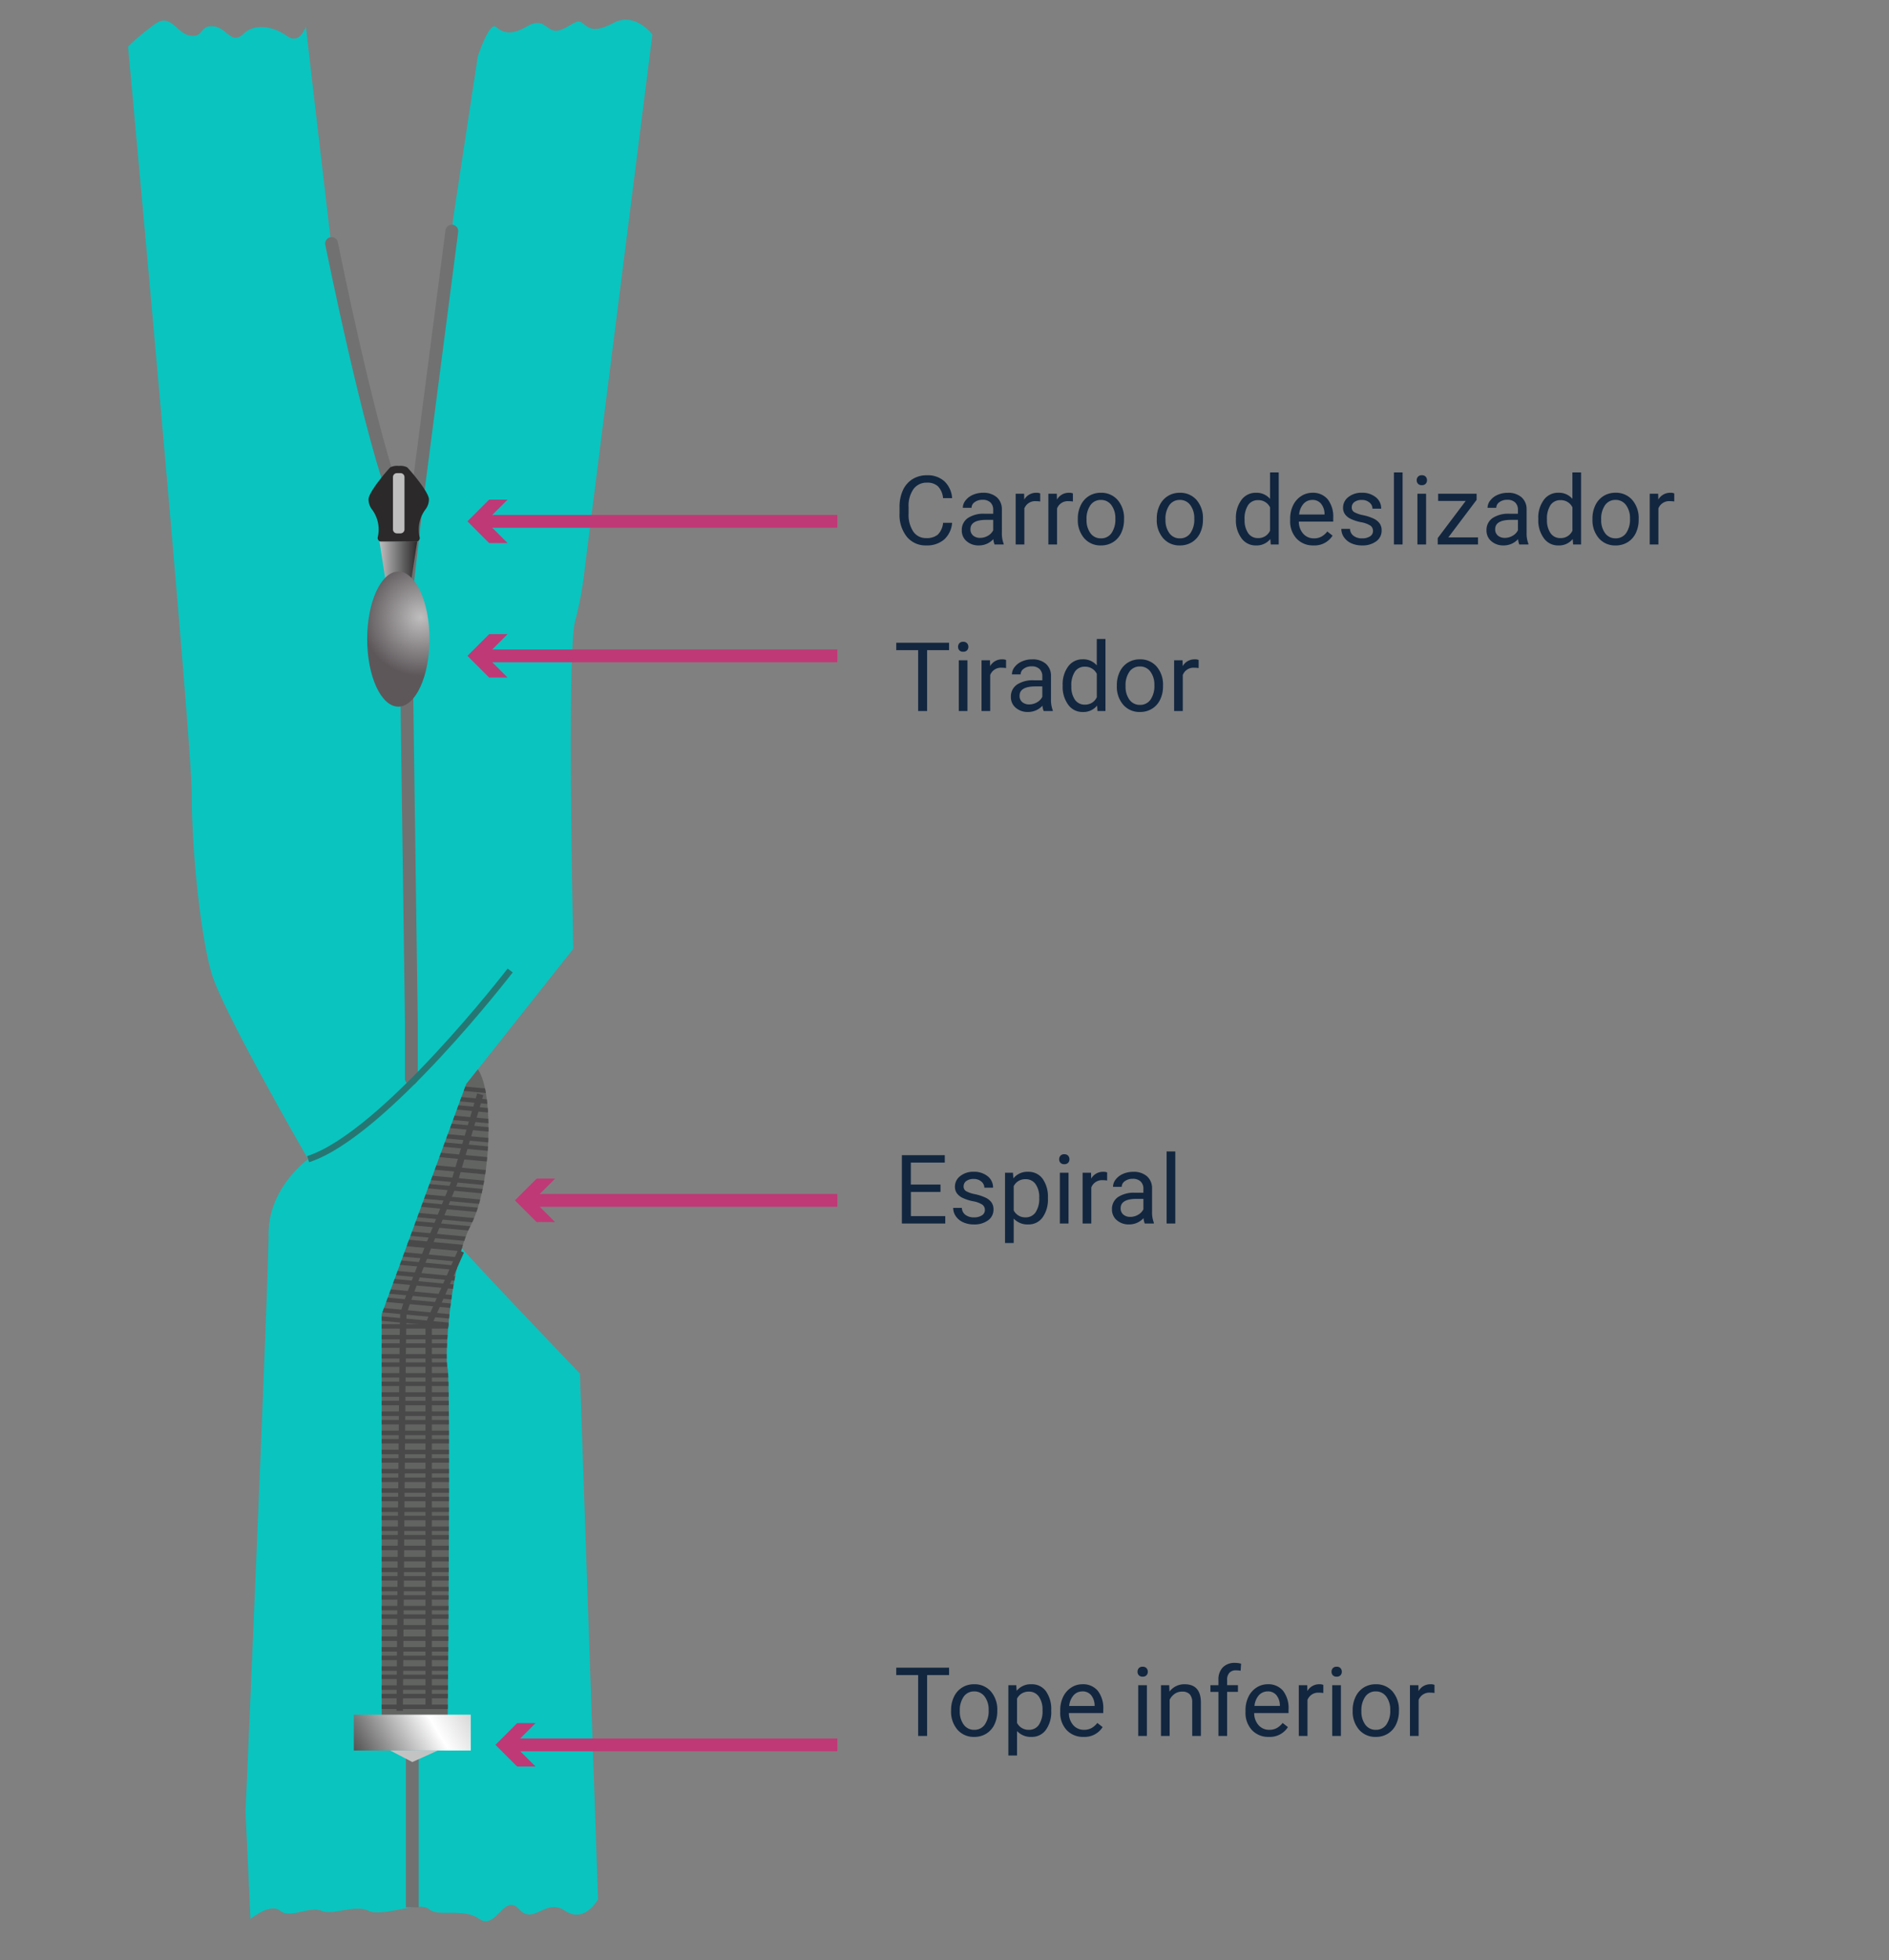 <svg xmlns="http://www.w3.org/2000/svg" xmlns:xlink="http://www.w3.org/1999/xlink" width="295" height="306" viewBox="0 0 295 306"><rect x="0" y="0" width="295" height="306" fill="#808080" stroke="none"/><defs><linearGradient id="a" x1="-820.264" y1="-26.589" x2="-820.264" y2="-25.312" gradientUnits="objectBoundingBox"><stop offset="0" stop-color="#bfbebe"/><stop offset="0.373" stop-color="#fff"/><stop offset="1" stop-color="#2b2929"/></linearGradient><linearGradient id="b" x1="-3646.256" y1="373.32" x2="-3646.256" y2="372.32" gradientUnits="objectBoundingBox"><stop offset="0" stop-color="#bfbebe"/><stop offset="0.1" stop-color="#514f4f"/><stop offset="0.254" stop-color="#b1b0b0"/><stop offset="0.373" stop-color="#fff"/><stop offset="0.431" stop-color="#fff"/><stop offset="0.432" stop-color="#fff"/><stop offset="1" stop-color="#2b2929"/></linearGradient><linearGradient id="c" x1="-4302.851" y1="385.012" x2="-4302.851" y2="386.015" xlink:href="#b"/><linearGradient id="d" y1="0.5" x2="1" y2="0.5" gradientUnits="objectBoundingBox"><stop offset="0" stop-color="#bfbebe"/><stop offset="1" stop-color="#2b2929"/></linearGradient><radialGradient id="e" cx="0.665" cy="0.338" r="0.436" gradientTransform="translate(-0.584) scale(2.167 1)" gradientUnits="objectBoundingBox"><stop offset="0" stop-color="#bfbebe"/><stop offset="1" stop-color="#5d575a"/></radialGradient><linearGradient id="f" x1="1.293" y1="0.359" x2="-0.256" y2="0.635" xlink:href="#a"/><clipPath id="g"><path d="M4518.4-473.776h10.289s.515-55.53,0-56.9.386-16.12,3.623-22.294,3.68-20.747,1.107-24.349l-1.814,2.292L4518.4-539.08Z" transform="translate(-4518.402 577.32)" fill="none"/></clipPath></defs><g transform="translate(2996 1539)"><rect width="295" height="306" transform="translate(-2996 -1539)" fill="none"/><path d="M9.082-3.384A3.923,3.923,0,0,1,7.833-.773,4.093,4.093,0,0,1,5.039.146,3.758,3.758,0,0,1,2.01-1.208,5.451,5.451,0,0,1,.872-4.834V-5.859A6.076,6.076,0,0,1,1.4-8.474a3.966,3.966,0,0,1,1.505-1.732,4.191,4.191,0,0,1,2.256-.6,3.853,3.853,0,0,1,2.725.948A3.971,3.971,0,0,1,9.082-7.236H7.668a3.05,3.05,0,0,0-.795-1.846,2.409,2.409,0,0,0-1.71-.571,2.517,2.517,0,0,0-2.113,1,4.57,4.57,0,0,0-.765,2.834V-4.79A4.7,4.7,0,0,0,3.01-2.029,2.344,2.344,0,0,0,5.039-1a2.706,2.706,0,0,0,1.8-.531,2.947,2.947,0,0,0,.831-1.849ZM15.711,0a2.846,2.846,0,0,1-.19-.835,3.023,3.023,0,0,1-2.256.981,2.8,2.8,0,0,1-1.923-.663A2.145,2.145,0,0,1,10.592-2.2a2.24,2.24,0,0,1,.941-1.923A4.437,4.437,0,0,1,14.18-4.8H15.5v-.623a1.522,1.522,0,0,0-.425-1.132,1.707,1.707,0,0,0-1.252-.421,1.976,1.976,0,0,0-1.216.366,1.079,1.079,0,0,0-.491.886H10.753a1.87,1.87,0,0,1,.421-1.146,2.874,2.874,0,0,1,1.143-.875A3.844,3.844,0,0,1,13.9-8.071a3.133,3.133,0,0,1,2.146.685A2.47,2.47,0,0,1,16.854-5.5v3.647a4.459,4.459,0,0,0,.278,1.736V0ZM13.463-1.033a2.381,2.381,0,0,0,1.208-.33,1.994,1.994,0,0,0,.828-.857V-3.845H14.437q-2.49,0-2.49,1.458a1.234,1.234,0,0,0,.425,1A1.633,1.633,0,0,0,13.463-1.033Zm9.376-5.676a4.06,4.06,0,0,0-.667-.051,1.786,1.786,0,0,0-1.809,1.135V0H19.008V-7.925h1.318l.022.916a2.11,2.11,0,0,1,1.89-1.062,1.384,1.384,0,0,1,.6.1Zm5.106,0a4.06,4.06,0,0,0-.667-.051,1.786,1.786,0,0,0-1.809,1.135V0H24.113V-7.925h1.318l.022.916a2.11,2.11,0,0,1,1.89-1.062,1.384,1.384,0,0,1,.6.1Zm.77,2.673a4.681,4.681,0,0,1,.458-2.095,3.415,3.415,0,0,1,1.274-1.436,3.469,3.469,0,0,1,1.864-.505,3.342,3.342,0,0,1,2.618,1.121,4.311,4.311,0,0,1,1,2.981v.1A4.722,4.722,0,0,1,35.485-1.8,3.365,3.365,0,0,1,34.218-.366a3.509,3.509,0,0,1-1.893.513A3.334,3.334,0,0,1,29.714-.974a4.29,4.29,0,0,1-1-2.966Zm1.362.161a3.39,3.39,0,0,0,.612,2.117,1.957,1.957,0,0,0,1.637.8,1.945,1.945,0,0,0,1.641-.809,3.707,3.707,0,0,0,.608-2.267,3.384,3.384,0,0,0-.619-2.113,1.968,1.968,0,0,0-1.644-.809,1.946,1.946,0,0,0-1.619.8A3.68,3.68,0,0,0,30.076-3.875Zm10.966-.161A4.681,4.681,0,0,1,41.5-6.13a3.415,3.415,0,0,1,1.274-1.436,3.469,3.469,0,0,1,1.864-.505,3.342,3.342,0,0,1,2.618,1.121,4.311,4.311,0,0,1,1,2.981v.1A4.722,4.722,0,0,1,47.813-1.8,3.365,3.365,0,0,1,46.546-.366a3.509,3.509,0,0,1-1.893.513A3.334,3.334,0,0,1,42.042-.974a4.29,4.29,0,0,1-1-2.966Zm1.362.161a3.39,3.39,0,0,0,.612,2.117,1.957,1.957,0,0,0,1.637.8,1.945,1.945,0,0,0,1.641-.809A3.707,3.707,0,0,0,46.9-4.036a3.384,3.384,0,0,0-.619-2.113,1.968,1.968,0,0,0-1.644-.809,1.946,1.946,0,0,0-1.619.8A3.68,3.68,0,0,0,42.4-3.875Zm11-.154a4.642,4.642,0,0,1,.864-2.933,2.733,2.733,0,0,1,2.263-1.11,2.748,2.748,0,0,1,2.2.952V-11.25h1.355V0H58.841l-.066-.85a2.759,2.759,0,0,1-2.263,1A2.707,2.707,0,0,1,54.267-.981,4.7,4.7,0,0,1,53.4-3.926Zm1.355.154a3.515,3.515,0,0,0,.557,2.109A1.8,1.8,0,0,0,56.849-1a1.977,1.977,0,0,0,1.882-1.157V-5.8a1.992,1.992,0,0,0-1.868-1.121,1.808,1.808,0,0,0-1.553.769A3.87,3.87,0,0,0,54.754-3.875ZM65.507.146A3.463,3.463,0,0,1,62.885-.912a3.928,3.928,0,0,1-1.011-2.831v-.249a4.756,4.756,0,0,1,.45-2.106,3.514,3.514,0,0,1,1.26-1.45,3.167,3.167,0,0,1,1.754-.524,2.968,2.968,0,0,1,2.4,1.018A4.408,4.408,0,0,1,68.6-4.138v.564H63.229a2.817,2.817,0,0,0,.685,1.893,2.153,2.153,0,0,0,1.666.721A2.36,2.36,0,0,0,66.8-1.252a3.055,3.055,0,0,0,.872-.776l.828.645A3.328,3.328,0,0,1,65.507.146Zm-.168-7.1a1.807,1.807,0,0,0-1.377.6,2.9,2.9,0,0,0-.688,1.674h3.97v-.1a2.581,2.581,0,0,0-.557-1.6A1.7,1.7,0,0,0,65.338-6.958ZM74.809-2.1a1,1,0,0,0-.414-.853,3.983,3.983,0,0,0-1.443-.524,6.822,6.822,0,0,1-1.633-.527,2.324,2.324,0,0,1-.894-.732,1.752,1.752,0,0,1-.289-1.011A2.056,2.056,0,0,1,70.96-7.4a3.218,3.218,0,0,1,2.106-.674,3.311,3.311,0,0,1,2.186.7,2.21,2.21,0,0,1,.839,1.78H74.729a1.223,1.223,0,0,0-.472-.959,1.77,1.77,0,0,0-1.19-.4,1.852,1.852,0,0,0-1.157.322,1.014,1.014,0,0,0-.417.842.822.822,0,0,0,.388.74,4.776,4.776,0,0,0,1.4.476,7.308,7.308,0,0,1,1.644.542,2.4,2.4,0,0,1,.934.758,1.864,1.864,0,0,1,.3,1.08,2.028,2.028,0,0,1-.85,1.7,3.564,3.564,0,0,1-2.2.641A3.991,3.991,0,0,1,71.425-.19a2.74,2.74,0,0,1-1.146-.941,2.268,2.268,0,0,1-.414-1.307H71.22a1.4,1.4,0,0,0,.546,1.08,2.117,2.117,0,0,0,1.344.4,2.185,2.185,0,0,0,1.234-.311A.956.956,0,0,0,74.809-2.1ZM79.432,0H78.077V-11.25h1.355ZM83.1,0H81.747V-7.925H83.1ZM81.637-10.027a.809.809,0,0,1,.2-.557.756.756,0,0,1,.6-.227.768.768,0,0,1,.6.227.8.8,0,0,1,.205.557.774.774,0,0,1-.205.549.782.782,0,0,1-.6.22.77.77,0,0,1-.6-.22A.782.782,0,0,1,81.637-10.027Zm4.937,8.921H91.21V0H84.919V-1L89.291-6.8H84.985V-7.925h6.006v.959ZM97.656,0a2.846,2.846,0,0,1-.19-.835A3.023,3.023,0,0,1,95.21.146a2.8,2.8,0,0,1-1.923-.663A2.145,2.145,0,0,1,92.537-2.2a2.24,2.24,0,0,1,.941-1.923A4.437,4.437,0,0,1,96.126-4.8h1.318v-.623a1.522,1.522,0,0,0-.425-1.132,1.707,1.707,0,0,0-1.252-.421,1.976,1.976,0,0,0-1.216.366,1.079,1.079,0,0,0-.491.886H92.7a1.87,1.87,0,0,1,.421-1.146,2.874,2.874,0,0,1,1.143-.875,3.844,3.844,0,0,1,1.586-.322,3.133,3.133,0,0,1,2.146.685A2.47,2.47,0,0,1,98.8-5.5v3.647a4.459,4.459,0,0,0,.278,1.736V0ZM95.408-1.033a2.381,2.381,0,0,0,1.208-.33,1.994,1.994,0,0,0,.828-.857V-3.845H96.382q-2.49,0-2.49,1.458a1.234,1.234,0,0,0,.425,1A1.633,1.633,0,0,0,95.408-1.033Zm5.216-3a4.642,4.642,0,0,1,.864-2.933,2.733,2.733,0,0,1,2.263-1.11,2.748,2.748,0,0,1,2.2.952V-11.25h1.355V0h-1.245L106-.85a2.759,2.759,0,0,1-2.263,1,2.707,2.707,0,0,1-2.245-1.128,4.7,4.7,0,0,1-.868-2.944Zm1.355.154a3.515,3.515,0,0,0,.557,2.109A1.8,1.8,0,0,0,104.073-1a1.977,1.977,0,0,0,1.882-1.157V-5.8a1.992,1.992,0,0,0-1.868-1.121,1.808,1.808,0,0,0-1.553.769A3.87,3.87,0,0,0,101.978-3.875Zm7.105-.161a4.681,4.681,0,0,1,.458-2.095,3.415,3.415,0,0,1,1.274-1.436,3.469,3.469,0,0,1,1.864-.505A3.342,3.342,0,0,1,115.3-6.951a4.311,4.311,0,0,1,1,2.981v.1a4.722,4.722,0,0,1-.443,2.076,3.365,3.365,0,0,1-1.267,1.432,3.509,3.509,0,0,1-1.893.513,3.334,3.334,0,0,1-2.611-1.121,4.29,4.29,0,0,1-1-2.966Zm1.362.161a3.39,3.39,0,0,0,.612,2.117,1.957,1.957,0,0,0,1.637.8,1.945,1.945,0,0,0,1.641-.809,3.707,3.707,0,0,0,.608-2.267,3.384,3.384,0,0,0-.619-2.113,1.968,1.968,0,0,0-1.644-.809,1.946,1.946,0,0,0-1.619.8A3.68,3.68,0,0,0,110.446-3.875Zm11.412-2.834a4.06,4.06,0,0,0-.667-.051,1.786,1.786,0,0,0-1.809,1.135V0h-1.355V-7.925h1.318l.022.916a2.11,2.11,0,0,1,1.89-1.062,1.384,1.384,0,0,1,.6.1Z" transform="translate(-2856.393 -1454)" fill="#12263f"/><path d="M8.606-9.507H5.178V0h-1.4V-9.507H.359v-1.157H8.606ZM11.478,0H10.123V-7.925h1.355ZM10.013-10.027a.809.809,0,0,1,.2-.557.756.756,0,0,1,.6-.227.768.768,0,0,1,.6.227.8.8,0,0,1,.205.557.774.774,0,0,1-.205.549.782.782,0,0,1-.6.22.77.77,0,0,1-.6-.22A.782.782,0,0,1,10.013-10.027Zm7.493,3.318a4.06,4.06,0,0,0-.667-.051,1.786,1.786,0,0,0-1.809,1.135V0H13.676V-7.925h1.318l.022.916a2.11,2.11,0,0,1,1.89-1.062,1.384,1.384,0,0,1,.6.1ZM23.381,0a2.846,2.846,0,0,1-.19-.835,3.023,3.023,0,0,1-2.256.981,2.8,2.8,0,0,1-1.923-.663A2.145,2.145,0,0,1,18.261-2.2,2.24,2.24,0,0,1,19.2-4.12,4.437,4.437,0,0,1,21.85-4.8h1.318v-.623a1.522,1.522,0,0,0-.425-1.132,1.707,1.707,0,0,0-1.252-.421,1.976,1.976,0,0,0-1.216.366,1.079,1.079,0,0,0-.491.886H18.423a1.87,1.87,0,0,1,.421-1.146,2.874,2.874,0,0,1,1.143-.875,3.844,3.844,0,0,1,1.586-.322,3.133,3.133,0,0,1,2.146.685A2.47,2.47,0,0,1,24.524-5.5v3.647A4.459,4.459,0,0,0,24.8-.117V0ZM21.132-1.033a2.381,2.381,0,0,0,1.208-.33,1.994,1.994,0,0,0,.828-.857V-3.845H22.107q-2.49,0-2.49,1.458a1.234,1.234,0,0,0,.425,1A1.633,1.633,0,0,0,21.132-1.033Zm5.216-3a4.642,4.642,0,0,1,.864-2.933,2.733,2.733,0,0,1,2.263-1.11,2.748,2.748,0,0,1,2.2.952V-11.25h1.355V0H31.79l-.066-.85a2.759,2.759,0,0,1-2.263,1A2.707,2.707,0,0,1,27.216-.981a4.7,4.7,0,0,1-.868-2.944Zm1.355.154a3.515,3.515,0,0,0,.557,2.109A1.8,1.8,0,0,0,29.8-1,1.977,1.977,0,0,0,31.68-2.161V-5.8a1.992,1.992,0,0,0-1.868-1.121,1.808,1.808,0,0,0-1.553.769A3.87,3.87,0,0,0,27.7-3.875Zm7.105-.161a4.681,4.681,0,0,1,.458-2.095A3.415,3.415,0,0,1,36.54-7.566,3.469,3.469,0,0,1,38.4-8.071a3.342,3.342,0,0,1,2.618,1.121,4.311,4.311,0,0,1,1,2.981v.1A4.722,4.722,0,0,1,41.579-1.8,3.365,3.365,0,0,1,40.312-.366a3.509,3.509,0,0,1-1.893.513A3.334,3.334,0,0,1,35.808-.974a4.29,4.29,0,0,1-1-2.966Zm1.362.161a3.39,3.39,0,0,0,.612,2.117,1.957,1.957,0,0,0,1.637.8,1.945,1.945,0,0,0,1.641-.809,3.707,3.707,0,0,0,.608-2.267,3.384,3.384,0,0,0-.619-2.113A1.968,1.968,0,0,0,38.4-6.958a1.946,1.946,0,0,0-1.619.8A3.68,3.68,0,0,0,36.171-3.875ZM47.582-6.709a4.06,4.06,0,0,0-.667-.051,1.786,1.786,0,0,0-1.809,1.135V0H43.752V-7.925H45.07l.022.916a2.11,2.11,0,0,1,1.89-1.062,1.384,1.384,0,0,1,.6.1Z" transform="translate(-2856.393 -1428)" fill="#12263f"/><path d="M7.266-4.929H2.644V-1.15H8.013V0H1.238V-10.664h6.7v1.157h-5.3v3.428H7.266ZM14.2-2.1a1,1,0,0,0-.414-.853,3.983,3.983,0,0,0-1.443-.524,6.822,6.822,0,0,1-1.633-.527,2.324,2.324,0,0,1-.894-.732A1.752,1.752,0,0,1,9.522-5.75,2.056,2.056,0,0,1,10.346-7.4a3.218,3.218,0,0,1,2.106-.674,3.311,3.311,0,0,1,2.186.7,2.21,2.21,0,0,1,.839,1.78H14.114a1.223,1.223,0,0,0-.472-.959,1.77,1.77,0,0,0-1.19-.4,1.852,1.852,0,0,0-1.157.322,1.014,1.014,0,0,0-.417.842.822.822,0,0,0,.388.74,4.776,4.776,0,0,0,1.4.476,7.308,7.308,0,0,1,1.644.542,2.4,2.4,0,0,1,.934.758,1.864,1.864,0,0,1,.3,1.08,2.028,2.028,0,0,1-.85,1.7,3.564,3.564,0,0,1-2.2.641A3.991,3.991,0,0,1,10.811-.19a2.74,2.74,0,0,1-1.146-.941,2.268,2.268,0,0,1-.414-1.307h1.355a1.4,1.4,0,0,0,.546,1.08,2.117,2.117,0,0,0,1.344.4,2.185,2.185,0,0,0,1.234-.311A.956.956,0,0,0,14.2-2.1Zm9.844-1.772a4.745,4.745,0,0,1-.828,2.915A2.653,2.653,0,0,1,20.971.146,2.906,2.906,0,0,1,18.7-.769V3.047H17.345V-7.925h1.238l.066.879a2.791,2.791,0,0,1,2.3-1.025,2.7,2.7,0,0,1,2.26,1.077,4.8,4.8,0,0,1,.831,3Zm-1.355-.154a3.5,3.5,0,0,0-.571-2.117,1.84,1.84,0,0,0-1.567-.776A1.992,1.992,0,0,0,18.7-5.83v3.787A2,2,0,0,0,20.56-.959a1.832,1.832,0,0,0,1.549-.773A3.822,3.822,0,0,0,22.685-4.028ZM27.263,0H25.908V-7.925h1.355ZM25.8-10.027a.809.809,0,0,1,.2-.557.756.756,0,0,1,.6-.227.768.768,0,0,1,.6.227.8.8,0,0,1,.205.557.774.774,0,0,1-.205.549.782.782,0,0,1-.6.22.77.77,0,0,1-.6-.22A.782.782,0,0,1,25.8-10.027Zm7.493,3.318a4.06,4.06,0,0,0-.667-.051,1.786,1.786,0,0,0-1.809,1.135V0H29.461V-7.925h1.318l.022.916a2.11,2.11,0,0,1,1.89-1.062,1.384,1.384,0,0,1,.6.1ZM39.166,0a2.846,2.846,0,0,1-.19-.835A3.023,3.023,0,0,1,36.72.146,2.8,2.8,0,0,1,34.8-.516,2.145,2.145,0,0,1,34.046-2.2a2.24,2.24,0,0,1,.941-1.923A4.437,4.437,0,0,1,37.635-4.8h1.318v-.623a1.522,1.522,0,0,0-.425-1.132,1.707,1.707,0,0,0-1.252-.421,1.976,1.976,0,0,0-1.216.366,1.079,1.079,0,0,0-.491.886H34.208a1.87,1.87,0,0,1,.421-1.146,2.874,2.874,0,0,1,1.143-.875,3.844,3.844,0,0,1,1.586-.322,3.133,3.133,0,0,1,2.146.685A2.47,2.47,0,0,1,40.309-5.5v3.647a4.459,4.459,0,0,0,.278,1.736V0ZM36.918-1.033a2.381,2.381,0,0,0,1.208-.33,1.994,1.994,0,0,0,.828-.857V-3.845H37.892q-2.49,0-2.49,1.458a1.234,1.234,0,0,0,.425,1A1.633,1.633,0,0,0,36.918-1.033ZM43.935,0H42.58V-11.25h1.355Z" transform="translate(-2856.393 -1348)" fill="#12263f"/><path d="M8.606-9.507H5.178V0h-1.4V-9.507H.359v-1.157H8.606Zm.316,5.471A4.681,4.681,0,0,1,9.379-6.13a3.415,3.415,0,0,1,1.274-1.436,3.469,3.469,0,0,1,1.864-.505,3.342,3.342,0,0,1,2.618,1.121,4.311,4.311,0,0,1,1,2.981v.1A4.722,4.722,0,0,1,15.693-1.8,3.365,3.365,0,0,1,14.426-.366a3.509,3.509,0,0,1-1.893.513A3.334,3.334,0,0,1,9.921-.974a4.29,4.29,0,0,1-1-2.966Zm1.362.161A3.39,3.39,0,0,0,10.9-1.758a1.957,1.957,0,0,0,1.637.8,1.945,1.945,0,0,0,1.641-.809,3.707,3.707,0,0,0,.608-2.267,3.384,3.384,0,0,0-.619-2.113,1.968,1.968,0,0,0-1.644-.809,1.946,1.946,0,0,0-1.619.8A3.68,3.68,0,0,0,10.284-3.875Zm14.276,0a4.745,4.745,0,0,1-.828,2.915A2.653,2.653,0,0,1,21.491.146,2.906,2.906,0,0,1,19.22-.769V3.047H17.865V-7.925H19.1l.066.879a2.791,2.791,0,0,1,2.3-1.025,2.7,2.7,0,0,1,2.26,1.077,4.8,4.8,0,0,1,.831,3ZM23.2-4.028a3.5,3.5,0,0,0-.571-2.117,1.84,1.84,0,0,0-1.567-.776A1.992,1.992,0,0,0,19.22-5.83v3.787a2,2,0,0,0,1.86,1.084,1.832,1.832,0,0,0,1.549-.773A3.822,3.822,0,0,0,23.2-4.028ZM29.6.146A3.463,3.463,0,0,1,26.977-.912a3.928,3.928,0,0,1-1.011-2.831v-.249a4.756,4.756,0,0,1,.45-2.106,3.514,3.514,0,0,1,1.26-1.45,3.167,3.167,0,0,1,1.754-.524,2.968,2.968,0,0,1,2.4,1.018,4.408,4.408,0,0,1,.857,2.915v.564H27.321a2.817,2.817,0,0,0,.685,1.893,2.153,2.153,0,0,0,1.666.721,2.36,2.36,0,0,0,1.216-.293,3.055,3.055,0,0,0,.872-.776l.828.645A3.328,3.328,0,0,1,29.6.146Zm-.168-7.1a1.807,1.807,0,0,0-1.377.6,2.9,2.9,0,0,0-.688,1.674h3.97v-.1a2.581,2.581,0,0,0-.557-1.6A1.7,1.7,0,0,0,29.431-6.958ZM39.5,0H38.148V-7.925H39.5ZM38.038-10.027a.809.809,0,0,1,.2-.557.756.756,0,0,1,.6-.227.768.768,0,0,1,.6.227.8.8,0,0,1,.205.557.774.774,0,0,1-.205.549.782.782,0,0,1-.6.22.77.77,0,0,1-.6-.22A.782.782,0,0,1,38.038-10.027Zm4.945,2.1.044,1A2.888,2.888,0,0,1,45.4-8.071q2.512,0,2.534,2.834V0H46.579V-5.244a1.824,1.824,0,0,0-.392-1.267,1.57,1.57,0,0,0-1.2-.41,1.956,1.956,0,0,0-1.157.352,2.387,2.387,0,0,0-.776.923V0H41.7V-7.925ZM50.674,0V-6.877H49.421V-7.925h1.252v-.813a2.7,2.7,0,0,1,.681-1.97,2.573,2.573,0,0,1,1.926-.7,3.556,3.556,0,0,1,.93.125l-.073,1.1a3.892,3.892,0,0,0-.732-.066,1.324,1.324,0,0,0-1.018.385,1.556,1.556,0,0,0-.359,1.1v.835h1.692v1.047H52.029V0Zm7.86.146A3.463,3.463,0,0,1,55.911-.912,3.928,3.928,0,0,1,54.9-3.743v-.249a4.756,4.756,0,0,1,.45-2.106,3.514,3.514,0,0,1,1.26-1.45,3.167,3.167,0,0,1,1.754-.524,2.968,2.968,0,0,1,2.4,1.018,4.408,4.408,0,0,1,.857,2.915v.564H56.256a2.817,2.817,0,0,0,.685,1.893,2.153,2.153,0,0,0,1.666.721,2.36,2.36,0,0,0,1.216-.293,3.055,3.055,0,0,0,.872-.776l.828.645A3.328,3.328,0,0,1,58.533.146Zm-.168-7.1a1.807,1.807,0,0,0-1.377.6A2.9,2.9,0,0,0,56.3-4.687h3.97v-.1a2.581,2.581,0,0,0-.557-1.6A1.7,1.7,0,0,0,58.365-6.958Zm8.687.249a4.06,4.06,0,0,0-.667-.051,1.786,1.786,0,0,0-1.809,1.135V0H63.222V-7.925H64.54l.022.916a2.11,2.11,0,0,1,1.89-1.062,1.384,1.384,0,0,1,.6.1ZM69.8,0H68.445V-7.925H69.8ZM68.335-10.027a.809.809,0,0,1,.2-.557.756.756,0,0,1,.6-.227.768.768,0,0,1,.6.227.8.8,0,0,1,.205.557.774.774,0,0,1-.205.549.782.782,0,0,1-.6.22.77.77,0,0,1-.6-.22A.782.782,0,0,1,68.335-10.027Zm3.3,5.991A4.681,4.681,0,0,1,72.1-6.13a3.415,3.415,0,0,1,1.274-1.436,3.469,3.469,0,0,1,1.864-.505,3.342,3.342,0,0,1,2.618,1.121,4.311,4.311,0,0,1,1,2.981v.1A4.722,4.722,0,0,1,78.41-1.8,3.365,3.365,0,0,1,77.143-.366a3.509,3.509,0,0,1-1.893.513A3.334,3.334,0,0,1,72.638-.974a4.29,4.29,0,0,1-1-2.966ZM73-3.875a3.39,3.39,0,0,0,.612,2.117,1.957,1.957,0,0,0,1.637.8,1.945,1.945,0,0,0,1.641-.809A3.707,3.707,0,0,0,77.5-4.036a3.384,3.384,0,0,0-.619-2.113,1.968,1.968,0,0,0-1.644-.809,1.946,1.946,0,0,0-1.619.8A3.68,3.68,0,0,0,73-3.875ZM84.413-6.709a4.06,4.06,0,0,0-.667-.051,1.786,1.786,0,0,0-1.809,1.135V0H80.582V-7.925H81.9l.022.916a2.11,2.11,0,0,1,1.89-1.062,1.384,1.384,0,0,1,.6.1Z" transform="translate(-2856.393 -1268)" fill="#12263f"/><g transform="translate(-7450.752 -778.043)"><g transform="translate(4474.748 -757.877)"><path d="M4474.749-753.687s9.947,107.719,9.947,116.625,1.371,22.05,3.086,28S4502.873-580,4502.873-580s-6.173,4.407-6.173,11.609-3.6,90.289-3.6,90.289l.771,16.72s3.086-2.572,4.629-1.286,4.631-.771,6.432,0,5.23-1.029,7.374,0,7.974-1.544,9.432-.257,5.316-.258,7.888,1.543,3.859-4.115,6.174-1.543,4.116-1.8,7.2.257,5.145-1.8,5.145-1.8l-2.829-82.058s-17.75-18.521-19.55-20.836,3.857-19.678,3.857-19.678l-2.057-4.693,16.72-21.119s-1.029-46,.257-51.059a54.764,54.764,0,0,0,1.543-8.4l10.547-83.245s-2.658-3.612-6.087-1.811-4.03.515-4.974-.085-2.229,1.114-3.859,1.286-1.972-2.23-4.629-.686-3.858.943-4.888.086-2.829,4.63-2.829,4.63l-3.859,25.38-4.116,39.668-2.659,4.32-3.043.382-9.3-41.2s-3.859-32.926-3.859-33.183-.857,2.915-2.915,1.457-4.974-2.143-6.86-.343-2.572-1.029-4.716-1.2-1.458,1.8-3.6,1.457-3-3.6-5.487-1.8A38.46,38.46,0,0,0,4474.749-753.687Z" transform="translate(-4474.749 757.877)" fill="#0ac4bf"/><path d="M4529.732-721.512l-5.413,41.672-1.818,15.949.911,65.852v8.832" transform="translate(-4479.167 754.512)" fill="none" stroke="#717171" stroke-linecap="round" stroke-linejoin="round" stroke-width="2"/><path d="M4509.775-719.384s6.178,30.824,10.426,41.113" transform="translate(-4477.989 754.315)" fill="none" stroke="#717171" stroke-linecap="round" stroke-linejoin="round" stroke-width="2"/><g transform="translate(37.556 69.652)"><path d="M4516.134-675.871c-.038-1.208,3.269-4.943,3.4-5.03a2.372,2.372,0,0,1,1.317-.221,2.368,2.368,0,0,1,1.315.221c.132.087,3.438,3.822,3.4,5.03a2.6,2.6,0,0,1-.535,1.531,5.231,5.231,0,0,0-.9,4.4.582.582,0,0,1-.524.641h-5.523a.582.582,0,0,1-.523-.641,5.238,5.238,0,0,0-.895-4.4A2.6,2.6,0,0,1,4516.134-675.871Z" transform="translate(-4516.133 681.123)" fill="url(#a)"/><g transform="translate(3.655 0.97)"><path d="M.8,0h.522a.8.8,0,0,1,.8.8V8.925a.8.8,0,0,1-.8.8H.8a.8.8,0,0,1-.8-.8V.8A.8.8,0,0,1,.8,0Z" fill="url(#b)"/><path d="M.623,0h.555A.621.621,0,0,1,1.8.621V8.78a.623.623,0,0,1-.623.623H.621A.621.621,0,0,1,0,8.782V.623A.623.623,0,0,1,.623,0Z" transform="translate(0.161 0.16)" fill="url(#c)"/></g></g><path d="M4523-662.214h-4.066l-.908-5.881h5.881Z" transform="translate(-4478.753 749.569)" fill="url(#d)"/><ellipse cx="4.866" cy="10.547" rx="4.866" ry="10.547" transform="translate(37.346 86.141)" fill="url(#e)"/><line y2="24.482" transform="translate(44.394 270.192)" fill="none" stroke="#717171" stroke-miterlimit="10" stroke-width="2"/><path d="M4518.4-473.776h10.289s.515-55.53,0-56.9.386-16.12,3.623-22.294,3.68-20.747,1.107-24.349l-1.814,2.292L4518.4-539.08Z" transform="translate(-4478.788 741.169)" fill="#626462"/><path d="M4537.295-594.322s-19.722,25.648-31.555,29.454" transform="translate(-4477.616 742.743)" fill="none" stroke="#267773" stroke-miterlimit="10" stroke-width="1"/><rect width="18.264" height="5.595" transform="translate(35.263 264.597)" fill="url(#f)"/><g transform="translate(39.614 163.849)"><g clip-path="url(#g)"><rect width="13.934" height="0.699" transform="translate(-1.758 99.169)" fill="#494949"/><rect width="13.934" height="0.699" transform="translate(-1.758 97.496)" fill="#494949"/><rect width="13.934" height="0.699" transform="translate(-1.758 96.173)" fill="#494949"/><rect width="13.934" height="0.699" transform="translate(-1.758 94.499)" fill="#494949"/><rect width="13.934" height="0.699" transform="translate(-1.758 93.201)" fill="#494949"/><rect width="13.934" height="0.699" transform="translate(-1.758 91.528)" fill="#494949"/><rect width="13.934" height="0.699" transform="translate(-1.758 90.204)" fill="#494949"/><rect width="13.934" height="0.699" transform="translate(-1.758 88.531)" fill="#494949"/><rect width="13.934" height="0.699" transform="translate(-1.758 86.758)" fill="#494949"/><rect width="13.934" height="0.699" transform="translate(-1.758 85.084)" fill="#494949"/><rect width="13.934" height="0.699" transform="translate(-1.758 83.761)" fill="#494949"/><rect width="13.934" height="0.699" transform="translate(-1.758 82.088)" fill="#494949"/><rect width="13.934" height="0.699" transform="translate(-1.758 80.789)" fill="#494949"/><rect width="13.934" height="0.699" transform="translate(-1.758 79.116)" fill="#494949"/><rect width="13.934" height="0.699" transform="translate(-1.758 77.792)" fill="#494949"/><rect width="13.934" height="0.699" transform="translate(-1.758 76.119)" fill="#494949"/><rect width="13.934" height="0.699" transform="translate(-1.758 74.371)" fill="#494949"/><rect width="13.934" height="0.699" transform="translate(-1.758 72.698)" fill="#494949"/><rect width="13.934" height="0.699" transform="translate(-1.758 71.374)" fill="#494949"/><rect width="13.934" height="0.699" transform="translate(-1.758 69.701)" fill="#494949"/><rect width="13.934" height="0.699" transform="translate(-1.758 68.402)" fill="#494949"/><rect width="13.934" height="0.699" transform="translate(-1.758 66.729)" fill="#494949"/><rect width="13.934" height="0.699" transform="translate(-1.758 65.406)" fill="#494949"/><rect width="13.934" height="0.699" transform="translate(-1.758 63.732)" fill="#494949"/><rect width="13.934" height="0.699" transform="translate(-1.758 62.384)" fill="#494949"/><rect width="13.934" height="0.699" transform="translate(-1.758 60.711)" fill="#494949"/><rect width="13.934" height="0.699" transform="translate(-1.758 59.387)" fill="#494949"/><rect width="13.934" height="0.699" transform="translate(-1.758 57.714)" fill="#494949"/><rect width="13.934" height="0.699" transform="translate(-1.758 56.415)" fill="#494949"/><rect width="13.934" height="0.699" transform="translate(-1.758 54.742)" fill="#494949"/><rect width="13.934" height="0.699" transform="translate(-1.758 53.418)" fill="#494949"/><rect width="13.934" height="0.699" transform="translate(-1.758 51.745)" fill="#494949"/><rect width="13.934" height="0.699" transform="translate(-1.758 50.422)" fill="#494949"/><rect width="13.934" height="0.699" transform="translate(-1.758 48.748)" fill="#494949"/><rect width="13.934" height="0.699" transform="translate(-1.758 47.425)" fill="#494949"/><rect width="13.934" height="0.699" transform="translate(-1.758 45.752)" fill="#494949"/><rect width="13.934" height="0.699" transform="translate(-1.758 44.453)" fill="#494949"/><rect width="13.934" height="0.699" transform="translate(-1.758 42.78)" fill="#494949"/><rect width="13.934" height="0.699" transform="translate(-1.758 41.456)" fill="#494949"/><rect width="13.934" height="0.699" transform="translate(-1.758 39.783)" fill="#494949"/><rect width="13.934" height="0.699" transform="translate(-1.342 38.44) rotate(5.311)" fill="#494949"/><rect width="13.934" height="0.699" transform="translate(-1.219 37.122) rotate(5.311)" fill="#494949"/><rect width="13.934" height="0.699" transform="translate(-1.064 35.456) rotate(5.311)" fill="#494949"/><rect width="13.934" height="0.699" transform="translate(-0.942 34.138) rotate(5.311)" fill="#494949"/><rect width="13.934" height="0.699" transform="translate(-0.787 32.472) rotate(5.311)" fill="#494949"/><rect width="13.934" height="0.699" transform="translate(-0.667 31.179) rotate(5.311)" fill="#494949"/><rect width="13.934" height="0.699" transform="translate(-0.512 29.513) rotate(5.311)" fill="#494949"/><rect width="13.934" height="0.699" transform="translate(-0.389 28.195) rotate(5.311)" fill="#494949"/><rect width="13.934" height="0.699" transform="translate(-0.234 26.529) rotate(5.311)" fill="#494949"/><rect width="13.934" height="0.699" transform="translate(2.288 26.429) rotate(5.311)" fill="#494949"/><rect width="13.934" height="0.699" transform="translate(2.41 25.111) rotate(5.311)" fill="#494949"/><rect width="13.934" height="0.699" transform="translate(2.566 23.445) rotate(5.311)" fill="#494949"/><rect width="13.934" height="0.699" transform="translate(2.688 22.127) rotate(5.311)" fill="#494949"/><rect width="13.934" height="0.699" transform="translate(2.843 20.461) rotate(5.311)" fill="#494949"/><rect width="13.934" height="0.699" transform="translate(2.963 19.168) rotate(5.311)" fill="#494949"/><rect width="13.934" height="0.699" transform="translate(3.118 17.502) rotate(5.311)" fill="#494949"/><rect width="13.934" height="0.699" transform="translate(3.24 16.184) rotate(5.311)" fill="#494949"/><rect width="13.934" height="0.699" transform="translate(3.395 14.518) rotate(5.311)" fill="#494949"/><rect width="13.934" height="0.699" transform="translate(5.781 12.71) rotate(5.311)" fill="#494949"/><rect width="13.934" height="0.699" transform="translate(5.936 11.044) rotate(5.311)" fill="#494949"/><rect width="13.934" height="0.699" transform="translate(6.058 9.726) rotate(5.311)" fill="#494949"/><rect width="13.934" height="0.699" transform="translate(6.214 8.06) rotate(5.311)" fill="#494949"/><rect width="13.934" height="0.699" transform="translate(6.334 6.767) rotate(5.311)" fill="#494949"/><rect width="13.934" height="0.699" transform="translate(6.488 5.101) rotate(5.311)" fill="#494949"/><rect width="13.934" height="0.699" transform="translate(6.611 3.783) rotate(5.311)" fill="#494949"/><rect width="13.934" height="0.699" transform="translate(6.766 2.117) rotate(5.311)" fill="#494949"/></g></g><path d="M4521.5-476.777s.426-60.143.568-61.811S4530-559.2,4530-559.2l4.08-13.832" transform="translate(-4479.075 740.773)" fill="none" stroke="#494949" stroke-miterlimit="10" stroke-width="1"/><path d="M4526.486-474.555v-60.086l5.048-11.379" transform="translate(-4479.537 738.273)" fill="none" stroke="#494949" stroke-miterlimit="10" stroke-width="1"/></g><path d="M4519.866-460.134l3.452,1.8,3.987-1.8Z" transform="translate(-4.175 -27.552)" fill="#c4c3c3"/></g><g transform="translate(-7326.851 -1086.405)"><rect width="55.629" height="2" transform="translate(4405.985 -372.205)" fill="#bf3976"/><g transform="translate(-28)"><path d="M4438.12-374.6l-3.393,3.391,3.393,3.391h-2.879l-3.391-3.391,3.391-3.391Z" fill="#bf3976"/></g></g><g transform="translate(-7326.851 -1065.405)"><rect width="55.629" height="2" transform="translate(4405.985 -372.205)" fill="#bf3976"/><g transform="translate(-28)"><path d="M4438.12-374.6l-3.393,3.391,3.393,3.391h-2.879l-3.391-3.391,3.391-3.391Z" fill="#bf3976"/></g></g><g transform="translate(-7322.479 -895.405)"><rect width="51.258" height="2" transform="translate(4405.985 -372.205)" fill="#bf3976"/><g transform="translate(4403.851 -374.595)"><path d="M4438.12-374.6l-3.393,3.391,3.393,3.391h-2.879l-3.391-3.391,3.391-3.391Z" transform="translate(-4431.851 374.595)" fill="#bf3976"/></g></g><g transform="translate(-7319.436 -980.405)"><rect width="48.215" height="2" transform="translate(4405.985 -372.205)" fill="#bf3976"/><g transform="translate(4403.851 -374.595)"><path d="M4438.12-374.6l-3.393,3.391,3.393,3.391h-2.879l-3.391-3.391,3.391-3.391Z" transform="translate(-4431.851 374.595)" fill="#bf3976"/></g></g></g></svg>